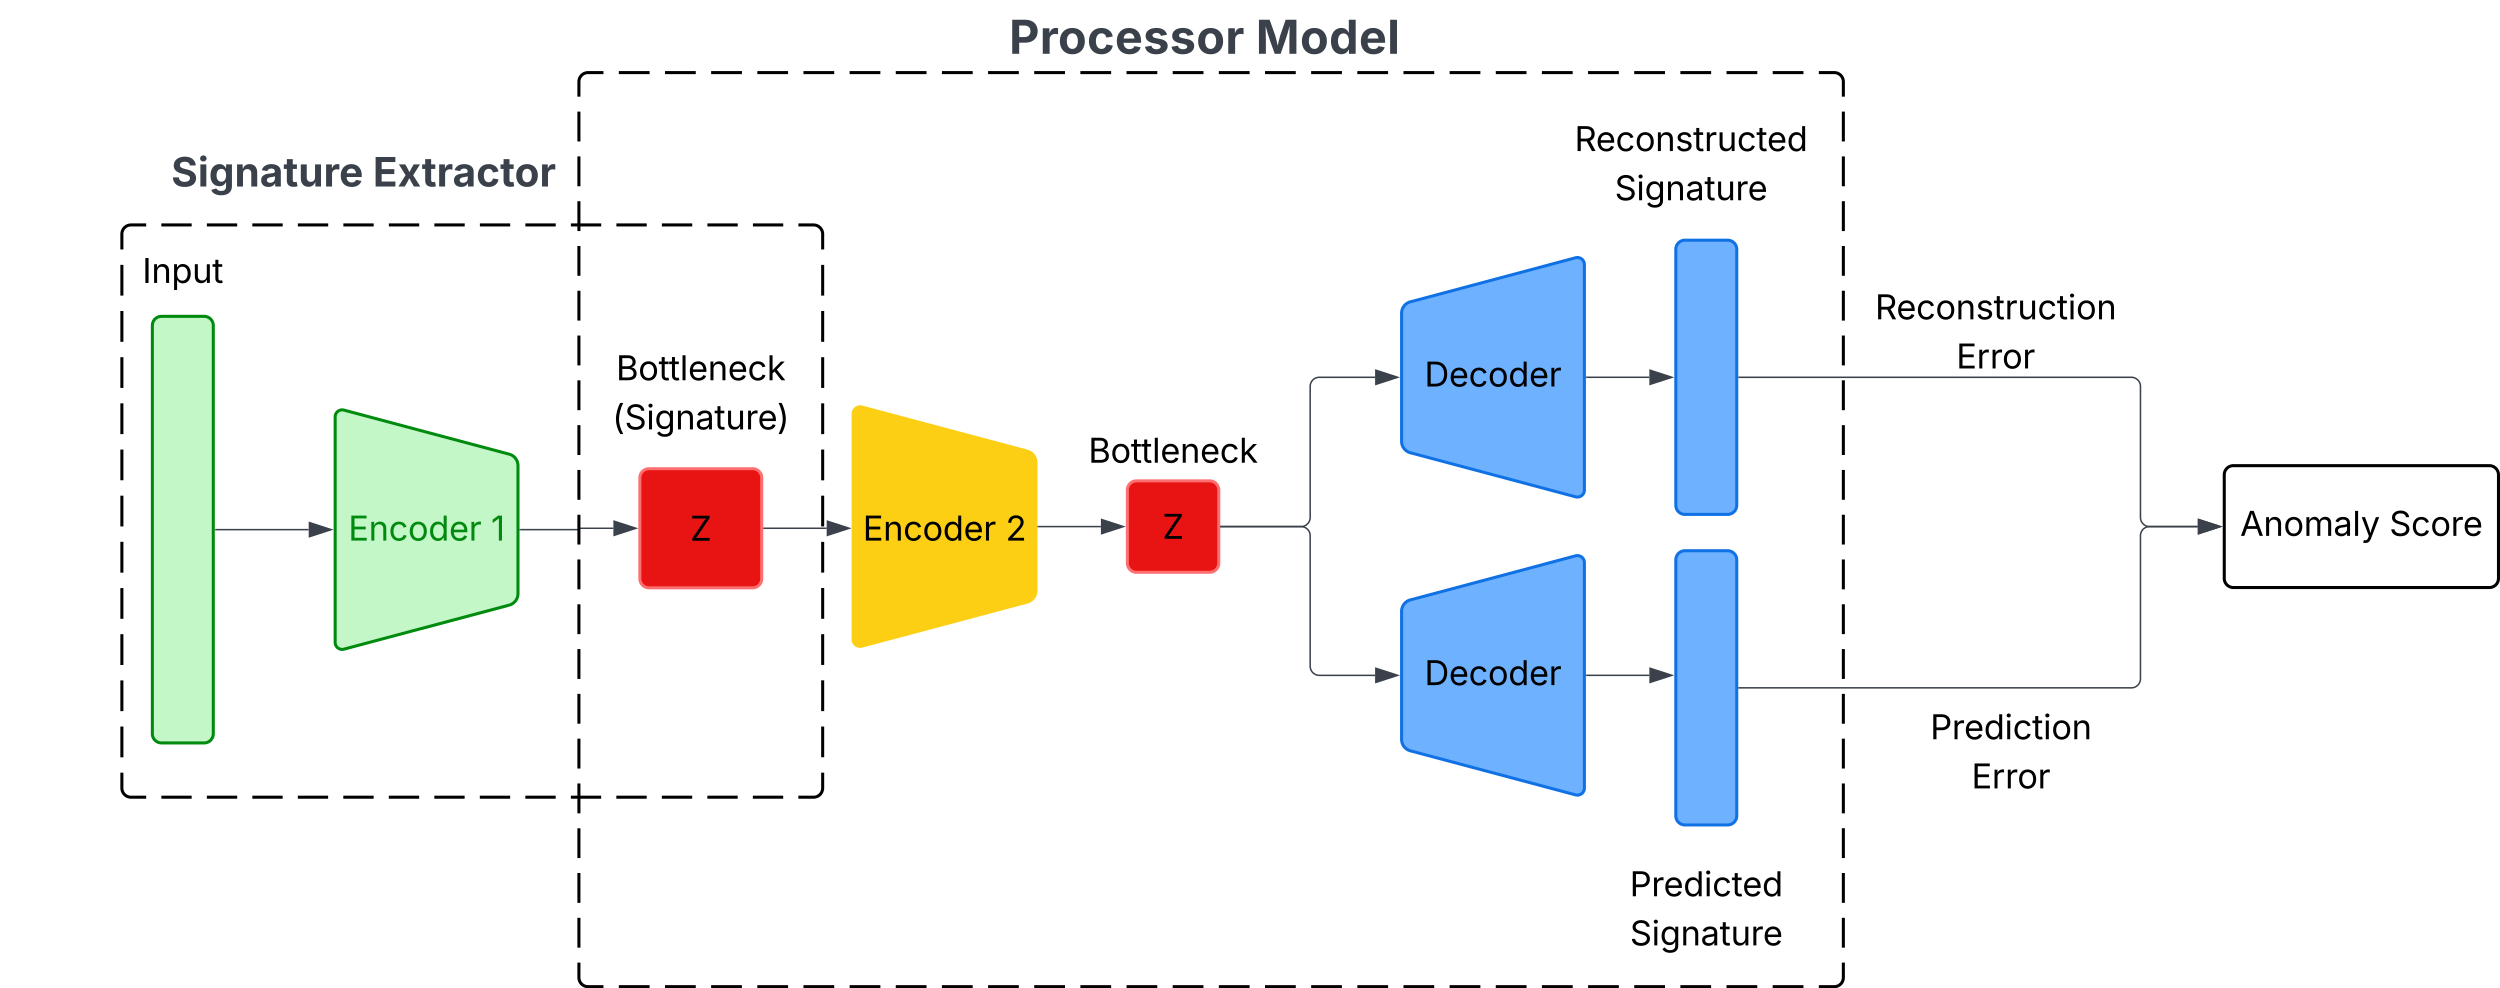 <svg xmlns="http://www.w3.org/2000/svg" xmlns:xlink="http://www.w3.org/1999/xlink" xmlns:lucid="lucid" width="1641" height="648.65"><g transform="translate(100 147.653)" lucid:page-tab-id="0_0"><path d="M-500-500h2500v1500H-500z" fill="#fff"/><path d="M125.8 278.45A4.6 4.6 0 0 1 120 274V126a4.6 4.6 0 0 1 5.8-4.45l108.4 28.9A7.8 7.8 0 0 1 240 158v84a7.8 7.8 0 0 1-5.8 7.55z" stroke="#008a0e" stroke-width="2" fill="#c3f7c8"/><path d="M465.8 276.45A4.6 4.6 0 0 1 460 272V124a4.6 4.6 0 0 1 5.8-4.45l108.4 28.9A7.8 7.8 0 0 1 580 156v84a7.8 7.8 0 0 1-5.8 7.55z" stroke="#fcce14" stroke-width="2" fill="#fcce14"/><path d="M934.2 217.2a4.6 4.6 0 0 1 5.8 4.45v148a4.6 4.6 0 0 1-5.8 4.45l-108.4-28.9a7.8 7.8 0 0 1-5.8-7.55v-84a7.8 7.8 0 0 1 5.8-7.55zM934.2 21.55A4.6 4.6 0 0 1 940 26v148a4.6 4.6 0 0 1-5.8 4.45l-108.4-28.9A7.8 7.8 0 0 1 820 142V58a7.8 7.8 0 0 1 5.8-7.55z" stroke="#1071e5" stroke-width="2" fill="#6db1ff"/><path d="M320 166a6 6 0 0 1 6-6h68a6 6 0 0 1 6 6v66.2a6 6 0 0 1-6 6h-68a6 6 0 0 1-6-6z" stroke="#fe7070" stroke-width="2" fill="#e81313"/><use xlink:href="#a" transform="matrix(1,0,0,1,332,172) translate(21.012 35.278)"/><path d="M0 66a6 6 0 0 1 6-6h28a6 6 0 0 1 6 6v268a6 6 0 0 1-6 6H6a6 6 0 0 1-6-6z" stroke="#008a0e" stroke-width="2" fill="#c3f7c8"/><path d="M1000 16a6 6 0 0 1 6-6h28a6 6 0 0 1 6 6v168a6 6 0 0 1-6 6h-28a6 6 0 0 1-6-6zM1000 219.85a6 6 0 0 1 6-6h28a6 6 0 0 1 6 6v168a6 6 0 0 1-6 6h-28a6 6 0 0 1-6-6z" stroke="#1071e5" stroke-width="2" fill="#6db1ff"/><path d="M640 174a6 6 0 0 1 6-6h48a6 6 0 0 1 6 6v48a6 6 0 0 1-6 6h-48a6 6 0 0 1-6-6z" stroke="#fe7070" stroke-width="2" fill="#e81313"/><use xlink:href="#a" transform="matrix(1,0,0,1,652,180) translate(11.012 26.028)"/><path d="M241.5 200h38.05a.45.45 0 0 0 .45-.45.45.45 0 0 1 .45-.45h22.17" stroke="#3a414a" fill="none"/><path d="M241.5 200.47h-.5v-.94h.5z" stroke="#3a414a" stroke-width=".05" fill="#3a414a"/><path d="M317.38 199.1l-14.26 4.64v-9.27z" stroke="#3a414a" fill="#3a414a"/><path d="M401.5 199.1h41.12" stroke="#3a414a" fill="none"/><path d="M401.5 199.58h-.5v-.95h.5z" stroke="#3a414a" stroke-width=".05" fill="#3a414a"/><path d="M457.38 199.1l-14.26 4.64v-9.27z" stroke="#3a414a" fill="#3a414a"/><path d="M941.5 295.64h41.12" stroke="#3a414a" fill="none"/><path d="M941.5 296.12h-.5v-.95h.5z" stroke="#3a414a" stroke-width=".05" fill="#3a414a"/><path d="M997.38 295.64l-14.26 4.64V291z" stroke="#3a414a" fill="#3a414a"/><path d="M941.5 100h41.12" stroke="#3a414a" fill="none"/><path d="M941.5 100.47h-.5v-.94h.5z" stroke="#3a414a" stroke-width=".05" fill="#3a414a"/><path d="M997.38 100l-14.26 4.64v-9.28z" stroke="#3a414a" fill="#3a414a"/><path d="M701.5 198H754a6 6 0 0 0 6-6v-86a6 6 0 0 1 6-6h36.62" stroke="#3a414a" fill="none"/><path d="M701.5 198.47h-.5v-.94h.5z" stroke="#3a414a" stroke-width=".05" fill="#3a414a"/><path d="M817.38 100l-14.26 4.64v-9.28z" stroke="#3a414a" fill="#3a414a"/><path d="M581.5 198h41.12" stroke="#3a414a" fill="none"/><path d="M581.5 198.47h-.5v-.94h.5z" stroke="#3a414a" stroke-width=".05" fill="#3a414a"/><path d="M637.38 198l-14.26 4.63v-9.26z" stroke="#3a414a" fill="#3a414a"/><path d="M400 175.1a6 6 0 0 1 6-6h228a6 6 0 0 1 6 6v48a6 6 0 0 1-6 6H406a6 6 0 0 1-6-6z" fill="none"/><use xlink:href="#b" transform="matrix(1,0,0,1,400,169.103) translate(66.381 38.084)"/><use xlink:href="#c" transform="matrix(1,0,0,1,400,169.103) translate(160.066 38.084)"/><path d="M760 84a6 6 0 0 1 6-6h228a6 6 0 0 1 6 6v28a6 6 0 0 1-6 6H766a6 6 0 0 1-6-6z" fill="none"/><use xlink:href="#d" transform="matrix(1,0,0,1,760,78) translate(75.029 28.084)"/><path d="M760 256a6 6 0 0 1 6-6h228a6 6 0 0 1 6 6v75.7a6 6 0 0 1-6 6H766a6 6 0 0 1-6-6z" fill="none"/><use xlink:href="#d" transform="matrix(1,0,0,1,760,250) translate(75.029 52.084)"/><path d="M60 175.1a6 6 0 0 1 6-6h228a6 6 0 0 1 6 6v48a6 6 0 0 1-6 6H66a6 6 0 0 1-6-6z" fill="none"/><use xlink:href="#e" transform="matrix(1,0,0,1,60,169.103) translate(68.638 38.084)"/><use xlink:href="#f" transform="matrix(1,0,0,1,60,169.103) translate(162.323 38.084)"/><path d="M-100 6a6 6 0 0 1 6-6h228a6 6 0 0 1 6 6v48a6 6 0 0 1-6 6H-94a6 6 0 0 1-6-6z" fill="none"/><use xlink:href="#g" transform="matrix(1,0,0,1,-100,3.552713678800501e-15) translate(93.443 38.084)"/><path d="M41.5 200h61.12" stroke="#3a414a" fill="none"/><path d="M41.5 200.47H41v-.94h.5z" stroke="#3a414a" stroke-width=".05" fill="#3a414a"/><path d="M117.38 200l-14.26 4.63v-9.26z" stroke="#3a414a" fill="#3a414a"/><path d="M280 86a6 6 0 0 1 6-6h148a6 6 0 0 1 6 6v48a6 6 0 0 1-6 6H286a6 6 0 0 1-6-6z" fill="none"/><use xlink:href="#h" transform="matrix(1,0,0,1,280,80) translate(24.412 21.951)"/><use xlink:href="#i" transform="matrix(1,0,0,1,280,80) translate(21.9 54.217)"/><path d="M550 124a6 6 0 0 1 6-6h228a6 6 0 0 1 6 6v48a6 6 0 0 1-6 6H556a6 6 0 0 1-6-6z" fill="none"/><use xlink:href="#j" transform="matrix(1,0,0,1,550,118) translate(64.412 38.084)"/><path d="M930 423.7a6 6 0 0 1 6-6h168a6 6 0 0 1 6 6v50a6 6 0 0 1-6 6H936a6 6 0 0 1-6-6z" fill="none"/><use xlink:href="#k" transform="matrix(1,0,0,1,930,417.703) translate(39.778 22.951)"/><use xlink:href="#l" transform="matrix(1,0,0,1,930,417.703) translate(39.881 55.217)"/><path d="M701.5 198H754a6 6 0 0 1 6 6v85.64a6 6 0 0 0 6 6h36.62" stroke="#3a414a" fill="none"/><path d="M701.5 198.47h-.5v-.94h.5z" stroke="#3a414a" stroke-width=".05" fill="#3a414a"/><path d="M817.38 295.64l-14.26 4.64V291z" stroke="#3a414a" fill="#3a414a"/><path d="M1041.5 100H1299a6 6 0 0 1 6 6v86a6 6 0 0 0 6 6h31.62" stroke="#3a414a" fill="none"/><path d="M1041.5 100.47h-.5v-.94h.5z" stroke="#3a414a" stroke-width=".05" fill="#3a414a"/><path d="M1357.38 198l-14.26 4.63v-9.26z" stroke="#3a414a" fill="#3a414a"/><path d="M1041.5 303.85H1299a6 6 0 0 0 6-6V204a6 6 0 0 1 6-6h31.62" stroke="#3a414a" fill="none"/><path d="M1041.5 304.33h-.5v-.95h.5z" stroke="#3a414a" stroke-width=".05" fill="#3a414a"/><path d="M1357.38 198l-14.26 4.63v-9.26z" stroke="#3a414a" fill="#3a414a"/><path d="M1360 164a6 6 0 0 1 6-6h168a6 6 0 0 1 6 6v68a6 6 0 0 1-6 6h-168a6 6 0 0 1-6-6z" stroke="#000" stroke-width="2" fill="#fff"/><path d="M920-64a6 6 0 0 1 6-6h168a6 6 0 0 1 6 6v44.15a6 6 0 0 1-6 6H926a6 6 0 0 1-6-6z" fill="none"/><use xlink:href="#m" transform="matrix(1,0,0,1,920,-70) translate(13.551 21.528)"/><use xlink:href="#n" transform="matrix(1,0,0,1,920,-70) translate(39.881 53.793)"/><path d="M-20 6a6 6 0 0 1 6-6h448a6 6 0 0 1 6 6v363.64a6 6 0 0 1-6 6H-14a6 6 0 0 1-6-6z" fill-opacity="0"/><path d="M5.9 0h19.92m9.96 0h19.9m9.96 0h19.92m9.95 0h19.92m9.96 0h19.9m9.96 0h19.92m9.95 0h19.92m9.96 0h19.9m9.96 0h19.92m9.95 0h19.92m9.96 0h19.9m9.96 0h19.92m9.95 0h19.92m9.96 0h19.9m9.96 0H434a6 6 0 0 1 6 6v10.1m0 10.1v20.2m0 10.1v20.2m0 10.1V107m0 10.1v20.22m0 10.1v20.2m0 10.1v20.2m0 10.1v20.2m0 10.1v20.2m0 10.1v20.2m0 10.12v20.2m0 10.1v20.2m0 10.1v10.1a6 6 0 0 1-6 6h-9.96m-9.95 0h-19.92m-9.96 0h-19.9m-9.96 0h-19.92m-9.95 0h-19.92m-9.96 0h-19.9m-9.96 0h-19.92m-9.95 0h-19.92m-9.96 0h-19.9m-9.96 0h-19.92m-9.95 0h-19.92m-9.96 0h-19.9m-9.96 0H65.64m-9.95 0H35.77m-9.96 0H5.92m-9.96 0H-14a6 6 0 0 1-6-6v-10.1m0-10.1v-20.2m0-10.1v-20.2m0-10.1v-20.2m0-10.1v-20.2m0-10.1V208m0-10.1v-20.2m0-10.1v-20.2m0-10.1v-20.2m0-10.1V86.8m0-10.1V56.5m0-10.12V26.2m0-10.1V6a6 6 0 0 1 6-6h9.96" stroke="#000" stroke-width="2" fill="none"/><path d="M280-94a6 6 0 0 1 6-6h818a6 6 0 0 1 6 6v588a6 6 0 0 1-6 6H286a6 6 0 0 1-6-6z" fill-opacity="0"/><path d="M306.2-100h20.2m10.1 0h20.2m10.1 0H387m10.1 0h20.18m10.1 0h20.2m10.1 0h20.2m10.1 0h20.2m10.1 0h20.2m10.1 0h20.18m10.1 0h20.2m10.1 0h20.2m10.1 0h20.2m10.1 0h20.2m10.1 0h20.2m10.1 0h20.18m10.1 0h20.2m10.1 0h20.2m10.1 0h20.2m10.1 0h20.2m10.1 0H902m10.1 0h20.2m10.1 0h20.2m10.1 0h20.2m10.1 0h20.2m10.1 0h20.2m10.1 0h20.18m10.1 0h10.1a6 6 0 0 1 6 6v9.8m0 9.8v19.6m0 9.8v19.6m0 9.8V4m0 9.8v19.6m0 9.8v19.6m0 9.8v19.6m0 9.8v19.6m0 9.8V151m0 9.8v19.6m0 9.8v19.6m0 9.8v19.6m0 9.8v19.6m0 9.8V298m0 9.8v19.6m0 9.8v19.6m0 9.8v19.6m0 9.8v19.6m0 9.8V445m0 9.8v19.6m0 9.8v9.8a6 6 0 0 1-6 6h-10.1m-10.1 0h-20.2m-10.1 0h-20.2m-10.1 0H1003m-10.1 0h-20.18m-10.1 0h-20.2m-10.1 0h-20.2m-10.1 0h-20.2m-10.1 0h-20.2m-10.1 0h-20.18m-10.1 0h-20.2m-10.1 0h-20.2m-10.1 0h-20.2m-10.1 0h-20.2m-10.1 0h-20.2m-10.1 0h-20.18m-10.1 0h-20.2m-10.1 0h-20.2m-10.1 0h-20.2m-10.1 0h-20.2m-10.1 0h-20.2m-10.08 0h-20.2m-10.1 0h-20.2m-10.1 0h-20.2m-10.1 0h-20.2m-10.1 0h-20.2m-10.1 0H306.2m-10.1 0H286a6 6 0 0 1-6-6v-9.8m0-9.8v-19.6m0-9.8v-19.6m0-9.8V396m0-9.8v-19.6m0-9.8v-19.6m0-9.8v-19.6m0-9.8v-19.6m0-9.8V249m0-9.8v-19.6m0-9.8v-19.6m0-9.8v-19.6m0-9.8v-19.6m0-9.8V102m0-9.8V72.6m0-9.8V43.2m0-9.8V13.8m0-9.8v-19.6m0-9.8V-45m0-9.8v-19.6m0-9.8V-94a6 6 0 0 1 6-6h10.1" stroke="#000" stroke-width="2" fill="none"/><path d="M1360 172a6 6 0 0 1 6-6h168a6 6 0 0 1 6 6v48a6 6 0 0 1-6 6h-168a6 6 0 0 1-6-6z" fill="none"/><use xlink:href="#o" transform="matrix(1,0,0,1,1360,166) translate(10.405 38.084)"/><use xlink:href="#p" transform="matrix(1,0,0,1,1360,166) translate(108.365 38.084)"/><path d="M1120 46a6 6 0 0 1 6-6h168a6 6 0 0 1 6 6v48a6 6 0 0 1-6 6h-168a6 6 0 0 1-6-6z" fill="none"/><use xlink:href="#q" transform="matrix(1,0,0,1,1120,40) translate(10.806 21.951)"/><use xlink:href="#r" transform="matrix(1,0,0,1,1120,40) translate(64.121 54.217)"/><path d="M1130 321.64a6 6 0 0 1 6-6h168a6 6 0 0 1 6 6v48a6 6 0 0 1-6 6h-168a6 6 0 0 1-6-6z" fill="none"/><g><use xlink:href="#s" transform="matrix(1,0,0,1,1130,315.645) translate(37.032 21.951)"/><use xlink:href="#r" transform="matrix(1,0,0,1,1130,315.645) translate(64.121 54.217)"/></g><path d="M7.4-50.91a6 6 0 0 1 6-6.02H264a6 6 0 0 1 6 6v31.07a6 6 0 0 1-6 6H13.4a6 6 0 0 1-6-6z" fill="none"/><g><use xlink:href="#t" transform="matrix(1,0,0,1,12.399,-51.915) translate(0 26.701)"/><use xlink:href="#u" transform="matrix(1,0,0,1,12.399,-51.915) translate(132.396 26.701)"/></g><path d="M557.4-141.65a6 6 0 0 1 6-6H818a6 6 0 0 1 6 6V-106a6 6 0 0 1-6 6H563.4a6 6 0 0 1-6-6z" fill="none"/><g><use xlink:href="#v" transform="matrix(1,0,0,1,562.399,-142.653) translate(0 30.317)"/><use xlink:href="#w" transform="matrix(1,0,0,1,562.399,-142.653) translate(161.951 30.317)"/></g><defs><path d="M130 0v-134l666-991c45-67 96-135 147-202-269 9-546 3-821 5v-168h1036v136L502-379c-49 72-103 145-157 216 268-9 546-3 821-5V0H130" id="x"/><use transform="matrix(0.011,0,0,0.011,0,0)" xlink:href="#x" id="a"/><path d="M180 0v-1490h908v168H370v486h669v168H370v500h727V0H180" id="y"/><path d="M338-670V0H158v-1118h173l1 207c72-158 192-221 342-221 226 0 378 139 378 422V0H872v-695c0-172-96-275-252-275-161 0-282 109-282 300" id="z"/><path d="M613 24c-304 0-509-231-509-576 0-350 205-580 509-580 216 0 392 114 453 309l-173 49c-33-115-133-197-280-197-223 0-326 196-326 419 0 220 103 415 326 415 150 0 252-85 285-206l172 49C1010-95 832 24 613 24" id="A"/><path d="M613 24c-304 0-509-231-509-576 0-350 205-580 509-580 305 0 511 230 511 580 0 345-206 576-511 576zm0-161c226 0 329-195 329-415 0-222-103-419-329-419-223 0-326 196-326 419 0 220 103 415 326 415" id="B"/><path d="M577 24c-279 0-473-224-473-580 0-354 195-576 474-576 218 0 287 134 324 193h14v-551h180V0H922v-173h-20C865-111 790 24 577 24zm27-161c203 0 314-172 314-421 0-247-108-413-314-413-212 0-317 181-317 413 0 235 108 421 317 421" id="C"/><path d="M628 24c-324 0-524-230-524-574 0-343 198-582 503-582 237 0 487 146 487 559v75H286c9 234 145 362 343 362 132 0 231-58 273-172l174 48C1024-91 857 24 628 24zM287-650h624c-17-190-120-322-304-322-192 0-309 151-320 322" id="D"/><path d="M158 0v-1118h174v172h12c41-113 157-188 290-188 26 0 70 2 91 3v181c-11-2-60-10-108-10-161 0-279 109-279 260V0H158" id="E"/><g id="b"><use transform="matrix(0.011,0,0,0.011,0,0)" xlink:href="#y"/><use transform="matrix(0.011,0,0,0.011,13.357,0)" xlink:href="#z"/><use transform="matrix(0.011,0,0,0.011,26.487,0)" xlink:href="#A"/><use transform="matrix(0.011,0,0,0.011,39.182,0)" xlink:href="#B"/><use transform="matrix(0.011,0,0,0.011,52.507,0)" xlink:href="#C"/><use transform="matrix(0.011,0,0,0.011,66.113,0)" xlink:href="#D"/><use transform="matrix(0.011,0,0,0.011,79.069,0)" xlink:href="#E"/></g><path d="M154 0v-137l495-537c165-179 249-281 249-418 0-156-121-253-280-253-170 0-278 110-278 278H158c0-264 200-443 465-443 266 0 455 183 455 416 0 161-73 288-336 568L416-179v12h687V0H154" id="F"/><use transform="matrix(0.011,0,0,0.011,0,0)" xlink:href="#F" id="c"/><path d="M645 0H180v-1490h484c435 0 692 280 692 742 0 466-257 748-711 748zM370-168h263c363 0 539-218 539-580 0-358-176-574-521-574H370v1154" id="G"/><g id="d"><use transform="matrix(0.011,0,0,0.011,0,0)" xlink:href="#G"/><use transform="matrix(0.011,0,0,0.011,16.037,0)" xlink:href="#D"/><use transform="matrix(0.011,0,0,0.011,28.993,0)" xlink:href="#A"/><use transform="matrix(0.011,0,0,0.011,41.688,0)" xlink:href="#B"/><use transform="matrix(0.011,0,0,0.011,55.013,0)" xlink:href="#C"/><use transform="matrix(0.011,0,0,0.011,68.62,0)" xlink:href="#D"/><use transform="matrix(0.011,0,0,0.011,81.576,0)" xlink:href="#E"/></g><path fill="#008a0e" d="M180 0v-1490h908v168H370v486h669v168H370v500h727V0H180" id="H"/><path fill="#008a0e" d="M338-670V0H158v-1118h173l1 207c72-158 192-221 342-221 226 0 378 139 378 422V0H872v-695c0-172-96-275-252-275-161 0-282 109-282 300" id="I"/><path fill="#008a0e" d="M613 24c-304 0-509-231-509-576 0-350 205-580 509-580 216 0 392 114 453 309l-173 49c-33-115-133-197-280-197-223 0-326 196-326 419 0 220 103 415 326 415 150 0 252-85 285-206l172 49C1010-95 832 24 613 24" id="J"/><path fill="#008a0e" d="M613 24c-304 0-509-231-509-576 0-350 205-580 509-580 305 0 511 230 511 580 0 345-206 576-511 576zm0-161c226 0 329-195 329-415 0-222-103-419-329-419-223 0-326 196-326 419 0 220 103 415 326 415" id="K"/><path fill="#008a0e" d="M577 24c-279 0-473-224-473-580 0-354 195-576 474-576 218 0 287 134 324 193h14v-551h180V0H922v-173h-20C865-111 790 24 577 24zm27-161c203 0 314-172 314-421 0-247-108-413-314-413-212 0-317 181-317 413 0 235 108 421 317 421" id="L"/><path fill="#008a0e" d="M628 24c-324 0-524-230-524-574 0-343 198-582 503-582 237 0 487 146 487 559v75H286c9 234 145 362 343 362 132 0 231-58 273-172l174 48C1024-91 857 24 628 24zM287-650h624c-17-190-120-322-304-322-192 0-309 151-320 322" id="M"/><path fill="#008a0e" d="M158 0v-1118h174v172h12c41-113 157-188 290-188 26 0 70 2 91 3v181c-11-2-60-10-108-10-161 0-279 109-279 260V0H158" id="N"/><g id="e"><use transform="matrix(0.011,0,0,0.011,0,0)" xlink:href="#H"/><use transform="matrix(0.011,0,0,0.011,13.357,0)" xlink:href="#I"/><use transform="matrix(0.011,0,0,0.011,26.487,0)" xlink:href="#J"/><use transform="matrix(0.011,0,0,0.011,39.182,0)" xlink:href="#K"/><use transform="matrix(0.011,0,0,0.011,52.507,0)" xlink:href="#L"/><use transform="matrix(0.011,0,0,0.011,66.113,0)" xlink:href="#M"/><use transform="matrix(0.011,0,0,0.011,79.069,0)" xlink:href="#N"/></g><path fill="#008a0e" d="M653-1490V0H466v-1314h-10L96-1047v-204l324-239h233" id="O"/><use transform="matrix(0.011,0,0,0.011,0,0)" xlink:href="#O" id="f"/><path d="M370-1490V0H180v-1490h190" id="P"/><path d="M158 418v-1536h174v179h20c37-59 106-193 324-193 279 0 474 222 474 576 0 356-194 580-473 580-213 0-288-135-325-197h-14v591H158zm492-555c209 0 317-186 317-421 0-232-105-413-317-413-206 0-314 166-314 413 0 249 111 421 314 421" id="Q"/><path d="M537 14c-226 0-379-139-379-422v-710h180v695c0 172 97 275 253 275 160 0 281-109 281-300v-670h181V0H879v-209C806-46 684 14 537 14" id="R"/><path d="M598-1118v154H368v674c0 100 37 144 132 144 23 0 62-6 92-12L629-6c-37 13-88 20-134 20-193 0-307-107-307-290v-688H20v-154h168v-266h180v266h230" id="S"/><g id="g"><use transform="matrix(0.011,0,0,0.011,0,0)" xlink:href="#P"/><use transform="matrix(0.011,0,0,0.011,5.968,0)" xlink:href="#z"/><use transform="matrix(0.011,0,0,0.011,19.097,0)" xlink:href="#Q"/><use transform="matrix(0.011,0,0,0.011,32.704,0)" xlink:href="#R"/><use transform="matrix(0.011,0,0,0.011,45.844,0)" xlink:href="#S"/></g><path d="M180 0v-1490h528c311 0 458 177 458 395 0 191-114 278-244 313v14c139 9 302 137 302 371 0 225-148 397-499 397H180zm190-168h350c232 0 321-102 321-231 0-149-120-277-311-277H370v508zm0-668h328c160 0 286-101 286-255 0-129-87-231-280-231H370v486" id="T"/><path d="M338-1490V0H158v-1490h180" id="U"/><path d="M158 0v-1490h180v865h22l478-493h223L593-638 1096 0H865L456-523 338-412V0H158" id="V"/><g id="h"><use transform="matrix(0.011,0,0,0.011,0,0)" xlink:href="#T"/><use transform="matrix(0.011,0,0,0.011,14.54,0)" xlink:href="#B"/><use transform="matrix(0.011,0,0,0.011,27.865,0)" xlink:href="#S"/><use transform="matrix(0.011,0,0,0.011,34.592,0)" xlink:href="#S"/><use transform="matrix(0.011,0,0,0.011,41.862,0)" xlink:href="#U"/><use transform="matrix(0.011,0,0,0.011,47.244,0)" xlink:href="#D"/><use transform="matrix(0.011,0,0,0.011,60.2,0)" xlink:href="#z"/><use transform="matrix(0.011,0,0,0.011,73.329,0)" xlink:href="#D"/><use transform="matrix(0.011,0,0,0.011,86.285,0)" xlink:href="#A"/><use transform="matrix(0.011,0,0,0.011,98.98,0)" xlink:href="#V"/></g><path d="M218-607c0-325 108-727 258-974h175c-155 315-250 682-250 974 0 265 78 531 250 886H476C306-10 218-315 218-607" id="W"/><path d="M657 26c-323 0-524-166-541-416h195c15 169 171 246 346 246 202 0 356-106 356-265 5-203-294-238-475-293-239-73-380-191-380-389 0-252 224-419 512-419 294 0 499 171 508 396H992c-17-145-151-228-328-228-193 0-321 102-321 242 0 156 175 211 284 241l149 41c160 44 422 134 422 412 0 244-197 432-541 432" id="X"/><path d="M158 0v-1118h180V0H158zm91-1301c-68 0-125-53-125-119s57-119 125-119c69 0 126 53 126 119s-57 119-126 119" id="Y"/><path d="M611 442c-248 0-391-105-460-228l146-94c47 65 117 165 314 165 178 0 307-82 307-266v-224h-17C863-141 792-18 576-18c-268 0-472-195-472-546 0-346 197-568 476-568 216 0 288 133 326 193h17v-179h175V29c0 289-215 413-487 413zm-5-620c203 0 314-146 314-390 0-237-108-403-314-403-213 0-319 180-319 403 0 230 109 390 319 390" id="Z"/><path d="M471 26C259 26 90-98 90-318c0-256 228-303 435-329 202-27 287-16 287-108 0-139-79-219-234-219-161 0-248 86-283 164l-173-57c86-203 278-265 451-265 150 0 419 46 419 395V0H815v-152h-12C765-73 660 26 471 26zm31-159c199 0 310-134 310-271v-155c-30 35-226 55-295 64-131 17-246 59-246 186 0 116 97 176 231 176" id="aa"/><path d="M96 279C273-86 346-350 346-607c0-292-95-659-250-974h175c150 246 258 650 258 974 0 297-91 602-258 886H96" id="ab"/><g id="i"><use transform="matrix(0.011,0,0,0.011,0,0)" xlink:href="#W"/><use transform="matrix(0.011,0,0,0.011,8.105,0)" xlink:href="#X"/><use transform="matrix(0.011,0,0,0.011,22.363,0)" xlink:href="#Y"/><use transform="matrix(0.011,0,0,0.011,27.745,0)" xlink:href="#Z"/><use transform="matrix(0.011,0,0,0.011,41.374,0)" xlink:href="#z"/><use transform="matrix(0.011,0,0,0.011,54.503,0)" xlink:href="#aa"/><use transform="matrix(0.011,0,0,0.011,66.981,0)" xlink:href="#S"/><use transform="matrix(0.011,0,0,0.011,74.251,0)" xlink:href="#R"/><use transform="matrix(0.011,0,0,0.011,87.391,0)" xlink:href="#E"/><use transform="matrix(0.011,0,0,0.011,95.388,0)" xlink:href="#D"/><use transform="matrix(0.011,0,0,0.011,108.095,0)" xlink:href="#ab"/></g><g id="j"><use transform="matrix(0.011,0,0,0.011,0,0)" xlink:href="#T"/><use transform="matrix(0.011,0,0,0.011,14.54,0)" xlink:href="#B"/><use transform="matrix(0.011,0,0,0.011,27.865,0)" xlink:href="#S"/><use transform="matrix(0.011,0,0,0.011,34.592,0)" xlink:href="#S"/><use transform="matrix(0.011,0,0,0.011,41.862,0)" xlink:href="#U"/><use transform="matrix(0.011,0,0,0.011,47.244,0)" xlink:href="#D"/><use transform="matrix(0.011,0,0,0.011,60.2,0)" xlink:href="#z"/><use transform="matrix(0.011,0,0,0.011,73.329,0)" xlink:href="#D"/><use transform="matrix(0.011,0,0,0.011,86.285,0)" xlink:href="#A"/><use transform="matrix(0.011,0,0,0.011,98.98,0)" xlink:href="#V"/></g><path d="M180 0v-1490h510c348 0 508 209 508 474 0 266-160 477-507 477H370V0H180zm190-706h312c236 0 327-133 327-310 0-176-91-307-329-307H370v617" id="ac"/><g id="k"><use transform="matrix(0.011,0,0,0.011,0,0)" xlink:href="#ac"/><use transform="matrix(0.011,0,0,0.011,14.193,0)" xlink:href="#E"/><use transform="matrix(0.011,0,0,0.011,22.19,0)" xlink:href="#D"/><use transform="matrix(0.011,0,0,0.011,35.145,0)" xlink:href="#C"/><use transform="matrix(0.011,0,0,0.011,48.752,0)" xlink:href="#Y"/><use transform="matrix(0.011,0,0,0.011,54.134,0)" xlink:href="#A"/><use transform="matrix(0.011,0,0,0.011,66.829,0)" xlink:href="#S"/><use transform="matrix(0.011,0,0,0.011,73.882,0)" xlink:href="#D"/><use transform="matrix(0.011,0,0,0.011,86.838,0)" xlink:href="#C"/></g><g id="l"><use transform="matrix(0.011,0,0,0.011,0,0)" xlink:href="#X"/><use transform="matrix(0.011,0,0,0.011,14.258,0)" xlink:href="#Y"/><use transform="matrix(0.011,0,0,0.011,19.64,0)" xlink:href="#Z"/><use transform="matrix(0.011,0,0,0.011,33.268,0)" xlink:href="#z"/><use transform="matrix(0.011,0,0,0.011,46.398,0)" xlink:href="#aa"/><use transform="matrix(0.011,0,0,0.011,58.876,0)" xlink:href="#S"/><use transform="matrix(0.011,0,0,0.011,66.146,0)" xlink:href="#R"/><use transform="matrix(0.011,0,0,0.011,79.286,0)" xlink:href="#E"/><use transform="matrix(0.011,0,0,0.011,87.283,0)" xlink:href="#D"/></g><path d="M180 0v-1490h510c348 0 508 194 508 460 0 198-88 351-276 417L1256 0h-220L726-579c-117 2-238 0-356 1V0H180zm190-747h312c235 0 327-108 327-283 0-177-92-293-329-293H370v576" id="ad"/><path d="M538 24C308 24 148-78 108-271l171-41c32 123 123 178 257 178 156 0 256-77 256-169 0-77-54-128-164-154l-186-44c-203-48-300-148-300-305 0-192 176-326 414-326 230 0 351 112 402 269l-163 42c-31-80-94-158-238-158-133 0-233 69-233 162 0 83 57 129 188 160l169 40c203 48 298 149 298 302 0 196-179 339-441 339" id="ae"/><g id="m"><use transform="matrix(0.011,0,0,0.011,0,0)" xlink:href="#ad"/><use transform="matrix(0.011,0,0,0.011,13.976,0)" xlink:href="#D"/><use transform="matrix(0.011,0,0,0.011,26.931,0)" xlink:href="#A"/><use transform="matrix(0.011,0,0,0.011,39.627,0)" xlink:href="#B"/><use transform="matrix(0.011,0,0,0.011,52.951,0)" xlink:href="#z"/><use transform="matrix(0.011,0,0,0.011,66.081,0)" xlink:href="#ae"/><use transform="matrix(0.011,0,0,0.011,77.81,0)" xlink:href="#S"/><use transform="matrix(0.011,0,0,0.011,85.08,0)" xlink:href="#E"/><use transform="matrix(0.011,0,0,0.011,93.446,0)" xlink:href="#R"/><use transform="matrix(0.011,0,0,0.011,106.586,0)" xlink:href="#A"/><use transform="matrix(0.011,0,0,0.011,119.282,0)" xlink:href="#S"/><use transform="matrix(0.011,0,0,0.011,126.335,0)" xlink:href="#D"/><use transform="matrix(0.011,0,0,0.011,139.29,0)" xlink:href="#C"/></g><g id="n"><use transform="matrix(0.011,0,0,0.011,0,0)" xlink:href="#X"/><use transform="matrix(0.011,0,0,0.011,14.258,0)" xlink:href="#Y"/><use transform="matrix(0.011,0,0,0.011,19.64,0)" xlink:href="#Z"/><use transform="matrix(0.011,0,0,0.011,33.268,0)" xlink:href="#z"/><use transform="matrix(0.011,0,0,0.011,46.398,0)" xlink:href="#aa"/><use transform="matrix(0.011,0,0,0.011,58.876,0)" xlink:href="#S"/><use transform="matrix(0.011,0,0,0.011,66.146,0)" xlink:href="#R"/><use transform="matrix(0.011,0,0,0.011,79.286,0)" xlink:href="#E"/><use transform="matrix(0.011,0,0,0.011,87.283,0)" xlink:href="#D"/></g><path d="M52 0l541-1490h220L1361 0h-200l-149-416H398L254 0H52zm404-582h497c-103-290-145-390-251-756-108 377-145 460-246 756" id="af"/><path d="M158 0v-1118h175l1 205c55-151 181-225 313-225 147 0 245 90 285 228 53-141 190-228 352-228 194 0 352 125 352 384V0h-181v-749c0-161-105-225-225-225-151 0-243 103-243 244V0H807v-767c0-124-93-207-219-207-131 0-250 92-250 270V0H158" id="ag"/><path d="M140 405l46-156c120 36 205 19 263-150l32-93L54-1118h197c107 313 237 620 324 950 87-331 219-637 326-950h196L606 167c-68 178-176 259-334 259-64 0-113-12-132-21" id="ah"/><g id="o"><use transform="matrix(0.011,0,0,0.011,0,0)" xlink:href="#af"/><use transform="matrix(0.011,0,0,0.011,15.332,0)" xlink:href="#z"/><use transform="matrix(0.011,0,0,0.011,28.461,0)" xlink:href="#B"/><use transform="matrix(0.011,0,0,0.011,41.786,0)" xlink:href="#ag"/><use transform="matrix(0.011,0,0,0.011,61.252,0)" xlink:href="#aa"/><use transform="matrix(0.011,0,0,0.011,73.73,0)" xlink:href="#U"/><use transform="matrix(0.011,0,0,0.011,79.221,0)" xlink:href="#ah"/></g><g id="p"><use transform="matrix(0.011,0,0,0.011,0,0)" xlink:href="#X"/><use transform="matrix(0.011,0,0,0.011,14.258,0)" xlink:href="#A"/><use transform="matrix(0.011,0,0,0.011,26.953,0)" xlink:href="#B"/><use transform="matrix(0.011,0,0,0.011,40.278,0)" xlink:href="#E"/><use transform="matrix(0.011,0,0,0.011,48.275,0)" xlink:href="#D"/></g><g id="q"><use transform="matrix(0.011,0,0,0.011,0,0)" xlink:href="#ad"/><use transform="matrix(0.011,0,0,0.011,13.976,0)" xlink:href="#D"/><use transform="matrix(0.011,0,0,0.011,26.931,0)" xlink:href="#A"/><use transform="matrix(0.011,0,0,0.011,39.627,0)" xlink:href="#B"/><use transform="matrix(0.011,0,0,0.011,52.951,0)" xlink:href="#z"/><use transform="matrix(0.011,0,0,0.011,66.081,0)" xlink:href="#ae"/><use transform="matrix(0.011,0,0,0.011,77.81,0)" xlink:href="#S"/><use transform="matrix(0.011,0,0,0.011,85.08,0)" xlink:href="#E"/><use transform="matrix(0.011,0,0,0.011,93.446,0)" xlink:href="#R"/><use transform="matrix(0.011,0,0,0.011,106.586,0)" xlink:href="#A"/><use transform="matrix(0.011,0,0,0.011,119.282,0)" xlink:href="#S"/><use transform="matrix(0.011,0,0,0.011,126.552,0)" xlink:href="#Y"/><use transform="matrix(0.011,0,0,0.011,131.934,0)" xlink:href="#B"/><use transform="matrix(0.011,0,0,0.011,145.258,0)" xlink:href="#z"/></g><g id="r"><use transform="matrix(0.011,0,0,0.011,0,0)" xlink:href="#y"/><use transform="matrix(0.011,0,0,0.011,13.357,0)" xlink:href="#E"/><use transform="matrix(0.011,0,0,0.011,22.07,0)" xlink:href="#E"/><use transform="matrix(0.011,0,0,0.011,30.067,0)" xlink:href="#B"/><use transform="matrix(0.011,0,0,0.011,43.392,0)" xlink:href="#E"/></g><g id="s"><use transform="matrix(0.011,0,0,0.011,0,0)" xlink:href="#ac"/><use transform="matrix(0.011,0,0,0.011,14.193,0)" xlink:href="#E"/><use transform="matrix(0.011,0,0,0.011,22.19,0)" xlink:href="#D"/><use transform="matrix(0.011,0,0,0.011,35.145,0)" xlink:href="#C"/><use transform="matrix(0.011,0,0,0.011,48.752,0)" xlink:href="#Y"/><use transform="matrix(0.011,0,0,0.011,54.134,0)" xlink:href="#A"/><use transform="matrix(0.011,0,0,0.011,66.829,0)" xlink:href="#S"/><use transform="matrix(0.011,0,0,0.011,74.099,0)" xlink:href="#Y"/><use transform="matrix(0.011,0,0,0.011,79.481,0)" xlink:href="#B"/><use transform="matrix(0.011,0,0,0.011,92.806,0)" xlink:href="#z"/></g><path fill="#3a414a" d="M681 22C323 22 94-145 85-462h297c10 151 131 226 296 226 163 0 271-77 271-190 0-102-95-149-257-189l-164-41c-252-61-403-188-403-405 0-269 236-449 560-449 330 0 546 183 551 445H941c-11-119-106-188-259-188-156 0-244 72-244 172-3 156 226 185 373 221 250 61 445 186 445 436 0 271-213 446-575 446" id="ai"/><path fill="#3a414a" d="M128 0v-1118h300V0H128zm150-1264c-91 0-165-68-165-154 0-85 74-154 165-154 90 0 165 69 165 154 0 86-75 154-165 154" id="aj"/><path fill="#3a414a" d="M625 442c-280 0-454-114-503-274l258-72c28 63 97 128 243 128 153 0 246-69 246-216v-206h-23C805-108 717-16 536-16 284-16 81-191 81-561c0-378 208-571 456-571 188 0 280 113 321 202h13v-188h295V-9c0 303-226 451-541 451zm5-686c153 0 240-119 240-319 0-198-86-329-240-329-158 0-241 137-241 329 0 195 85 319 241 319" id="ak"/><path fill="#3a414a" d="M428-647V0H128v-1118h283l4 231c63-156 176-245 348-245 232 0 384 159 384 421V0H847v-659c0-139-76-222-202-222-128 0-217 86-217 234" id="al"/><path fill="#3a414a" d="M440 22C227 22 68-92 68-313c0-250 202-322 422-343 195-21 271-24 271-105 0-95-63-149-175-149-116 0-187 57-211 129l-275-46c57-194 237-305 487-305 240 0 474 108 474 379V0H777v-155h-10C713-51 605 22 440 22zm85-211c140 0 238-93 238-211v-121c-37 26-156 42-222 51-111 16-185 59-185 149 0 87 70 132 169 132" id="am"/><path fill="#3a414a" d="M683-1118v229H474v562c0 71 29 104 102 104 23 0 73-7 95-13l43 225C647 9 580 16 520 16 296 16 174-96 174-301v-588H20v-229h154v-266h300v266h209" id="an"/><path fill="#3a414a" d="M513 14c-232 0-385-159-385-421v-711h300v659c0 139 76 222 202 222 127 0 217-86 217-234v-647h301V0H864l-4-232C797-74 683 14 513 14" id="ao"/><path fill="#3a414a" d="M128 0v-1118h290v195h12c54-169 184-238 367-200v268c-27-8-86-15-130-15-138 0-239 95-239 234V0H128" id="ap"/><path fill="#3a414a" d="M633 22C291 22 81-200 81-553c0-345 210-579 537-579 292 0 525 185 525 567v84H378c7 183 109 277 260 277 105 0 184-46 216-132l272 51C1071-99 893 22 633 22zM380-669h474c-15-146-94-237-233-237-143 0-229 99-241 237" id="aq"/><g id="t"><use transform="matrix(0.013,0,0,0.013,0,0)" xlink:href="#ai"/><use transform="matrix(0.013,0,0,0.013,17.461,0)" xlink:href="#aj"/><use transform="matrix(0.013,0,0,0.013,24.688,0)" xlink:href="#ak"/><use transform="matrix(0.013,0,0,0.013,41.536,0)" xlink:href="#al"/><use transform="matrix(0.013,0,0,0.013,58.138,0)" xlink:href="#am"/><use transform="matrix(0.013,0,0,0.013,73.62,0)" xlink:href="#an"/><use transform="matrix(0.013,0,0,0.013,83.385,0)" xlink:href="#ao"/><use transform="matrix(0.013,0,0,0.013,99.987,0)" xlink:href="#ap"/><use transform="matrix(0.013,0,0,0.013,110.195,0)" xlink:href="#aq"/></g><path fill="#3a414a" d="M135 0v-1490h997v253H440v360h640v249H440v375h694V0H135" id="ar"/><path fill="#3a414a" d="M42 0l360-574-338-544h324c72 124 151 261 209 394 58-134 140-271 215-394h318L785-570 1146 0H824c-79-136-169-280-234-425C528-278 439-134 360 0H42" id="as"/><path fill="#3a414a" d="M628 22C291 22 81-210 81-554c0-346 210-578 547-578 265 0 455 142 497 372l-279 52c-25-116-99-188-215-188-160 0-244 139-244 341 0 200 84 341 244 341 116 0 193-74 217-195l279 51C1085-123 896 22 628 22" id="at"/><path fill="#3a414a" d="M628 22C291 22 81-210 81-554c0-346 210-578 547-578 336 0 547 232 547 578 0 344-211 576-547 576zm0-236c160 0 242-146 242-341 0-197-82-341-242-341S387-753 387-555c0 195 81 341 241 341" id="au"/><g id="u"><use transform="matrix(0.013,0,0,0.013,0,0)" xlink:href="#ar"/><use transform="matrix(0.013,0,0,0.013,16.198,0)" xlink:href="#as"/><use transform="matrix(0.013,0,0,0.013,32.044,0)" xlink:href="#an"/><use transform="matrix(0.013,0,0,0.013,41.81,0)" xlink:href="#ap"/><use transform="matrix(0.013,0,0,0.013,52.305,0)" xlink:href="#am"/><use transform="matrix(0.013,0,0,0.013,67.786,0)" xlink:href="#at"/><use transform="matrix(0.013,0,0,0.013,83.477,0)" xlink:href="#an"/><use transform="matrix(0.013,0,0,0.013,92.982,0)" xlink:href="#au"/><use transform="matrix(0.013,0,0,0.013,109.336,0)" xlink:href="#ap"/></g><path fill="#3a414a" d="M135 0v-1490h581c339 0 533 210 533 503 0 295-197 500-540 500H440V0H135zm305-733h220c186 0 274-104 274-254s-88-251-275-251H440v505" id="av"/><path fill="#3a414a" d="M572 22C302 22 117-98 78-306l279-48c29 105 101 156 224 156 114 0 185-48 185-115 0-118-228-130-337-155-215-49-322-150-322-317 0-215 187-347 470-347 265 0 424 116 466 298l-266 47c-24-76-87-130-196-130-98 0-174 46-174 113 0 56 38 95 144 117l201 40c216 44 320 143 320 302 0 220-207 367-500 367" id="aw"/><g id="v"><use transform="matrix(0.015,0,0,0.015,0,0)" xlink:href="#av"/><use transform="matrix(0.015,0,0,0.015,20.158,0)" xlink:href="#ap"/><use transform="matrix(0.015,0,0,0.015,32.068,0)" xlink:href="#au"/><use transform="matrix(0.015,0,0,0.015,51.148,0)" xlink:href="#at"/><use transform="matrix(0.015,0,0,0.015,69.453,0)" xlink:href="#aq"/><use transform="matrix(0.015,0,0,0.015,87.986,0)" xlink:href="#aw"/><use transform="matrix(0.015,0,0,0.015,105.41,0)" xlink:href="#aw"/><use transform="matrix(0.015,0,0,0.015,122.834,0)" xlink:href="#au"/><use transform="matrix(0.015,0,0,0.015,141.914,0)" xlink:href="#ap"/></g><path fill="#3a414a" d="M135 0v-1490h468l242 684c30 94 76 293 111 455 34-161 80-360 110-455l238-684h470V0h-307c0-447-3-765 11-1227-122 503-246 788-395 1227H826C676-435 552-717 427-1215c15 453 11 775 11 1215H135" id="ax"/><path fill="#3a414a" d="M537 19C279 19 81-185 81-557c0-382 206-575 454-575 190 0 278 113 318 202h10v-560h300V0H868v-179h-15C812-89 719 19 537 19zm92-241c153 0 240-134 240-336 0-203-86-334-240-334-158 0-240 138-240 334 0 197 84 336 240 336" id="ay"/><path fill="#3a414a" d="M428-1490V0H128v-1490h300" id="az"/><g id="w"><use transform="matrix(0.015,0,0,0.015,0,0)" xlink:href="#ax"/><use transform="matrix(0.015,0,0,0.015,28.984,0)" xlink:href="#au"/><use transform="matrix(0.015,0,0,0.015,48.064,0)" xlink:href="#ay"/><use transform="matrix(0.015,0,0,0.015,67.676,0)" xlink:href="#aq"/><use transform="matrix(0.015,0,0,0.015,86.209,0)" xlink:href="#az"/></g></defs></g></svg>